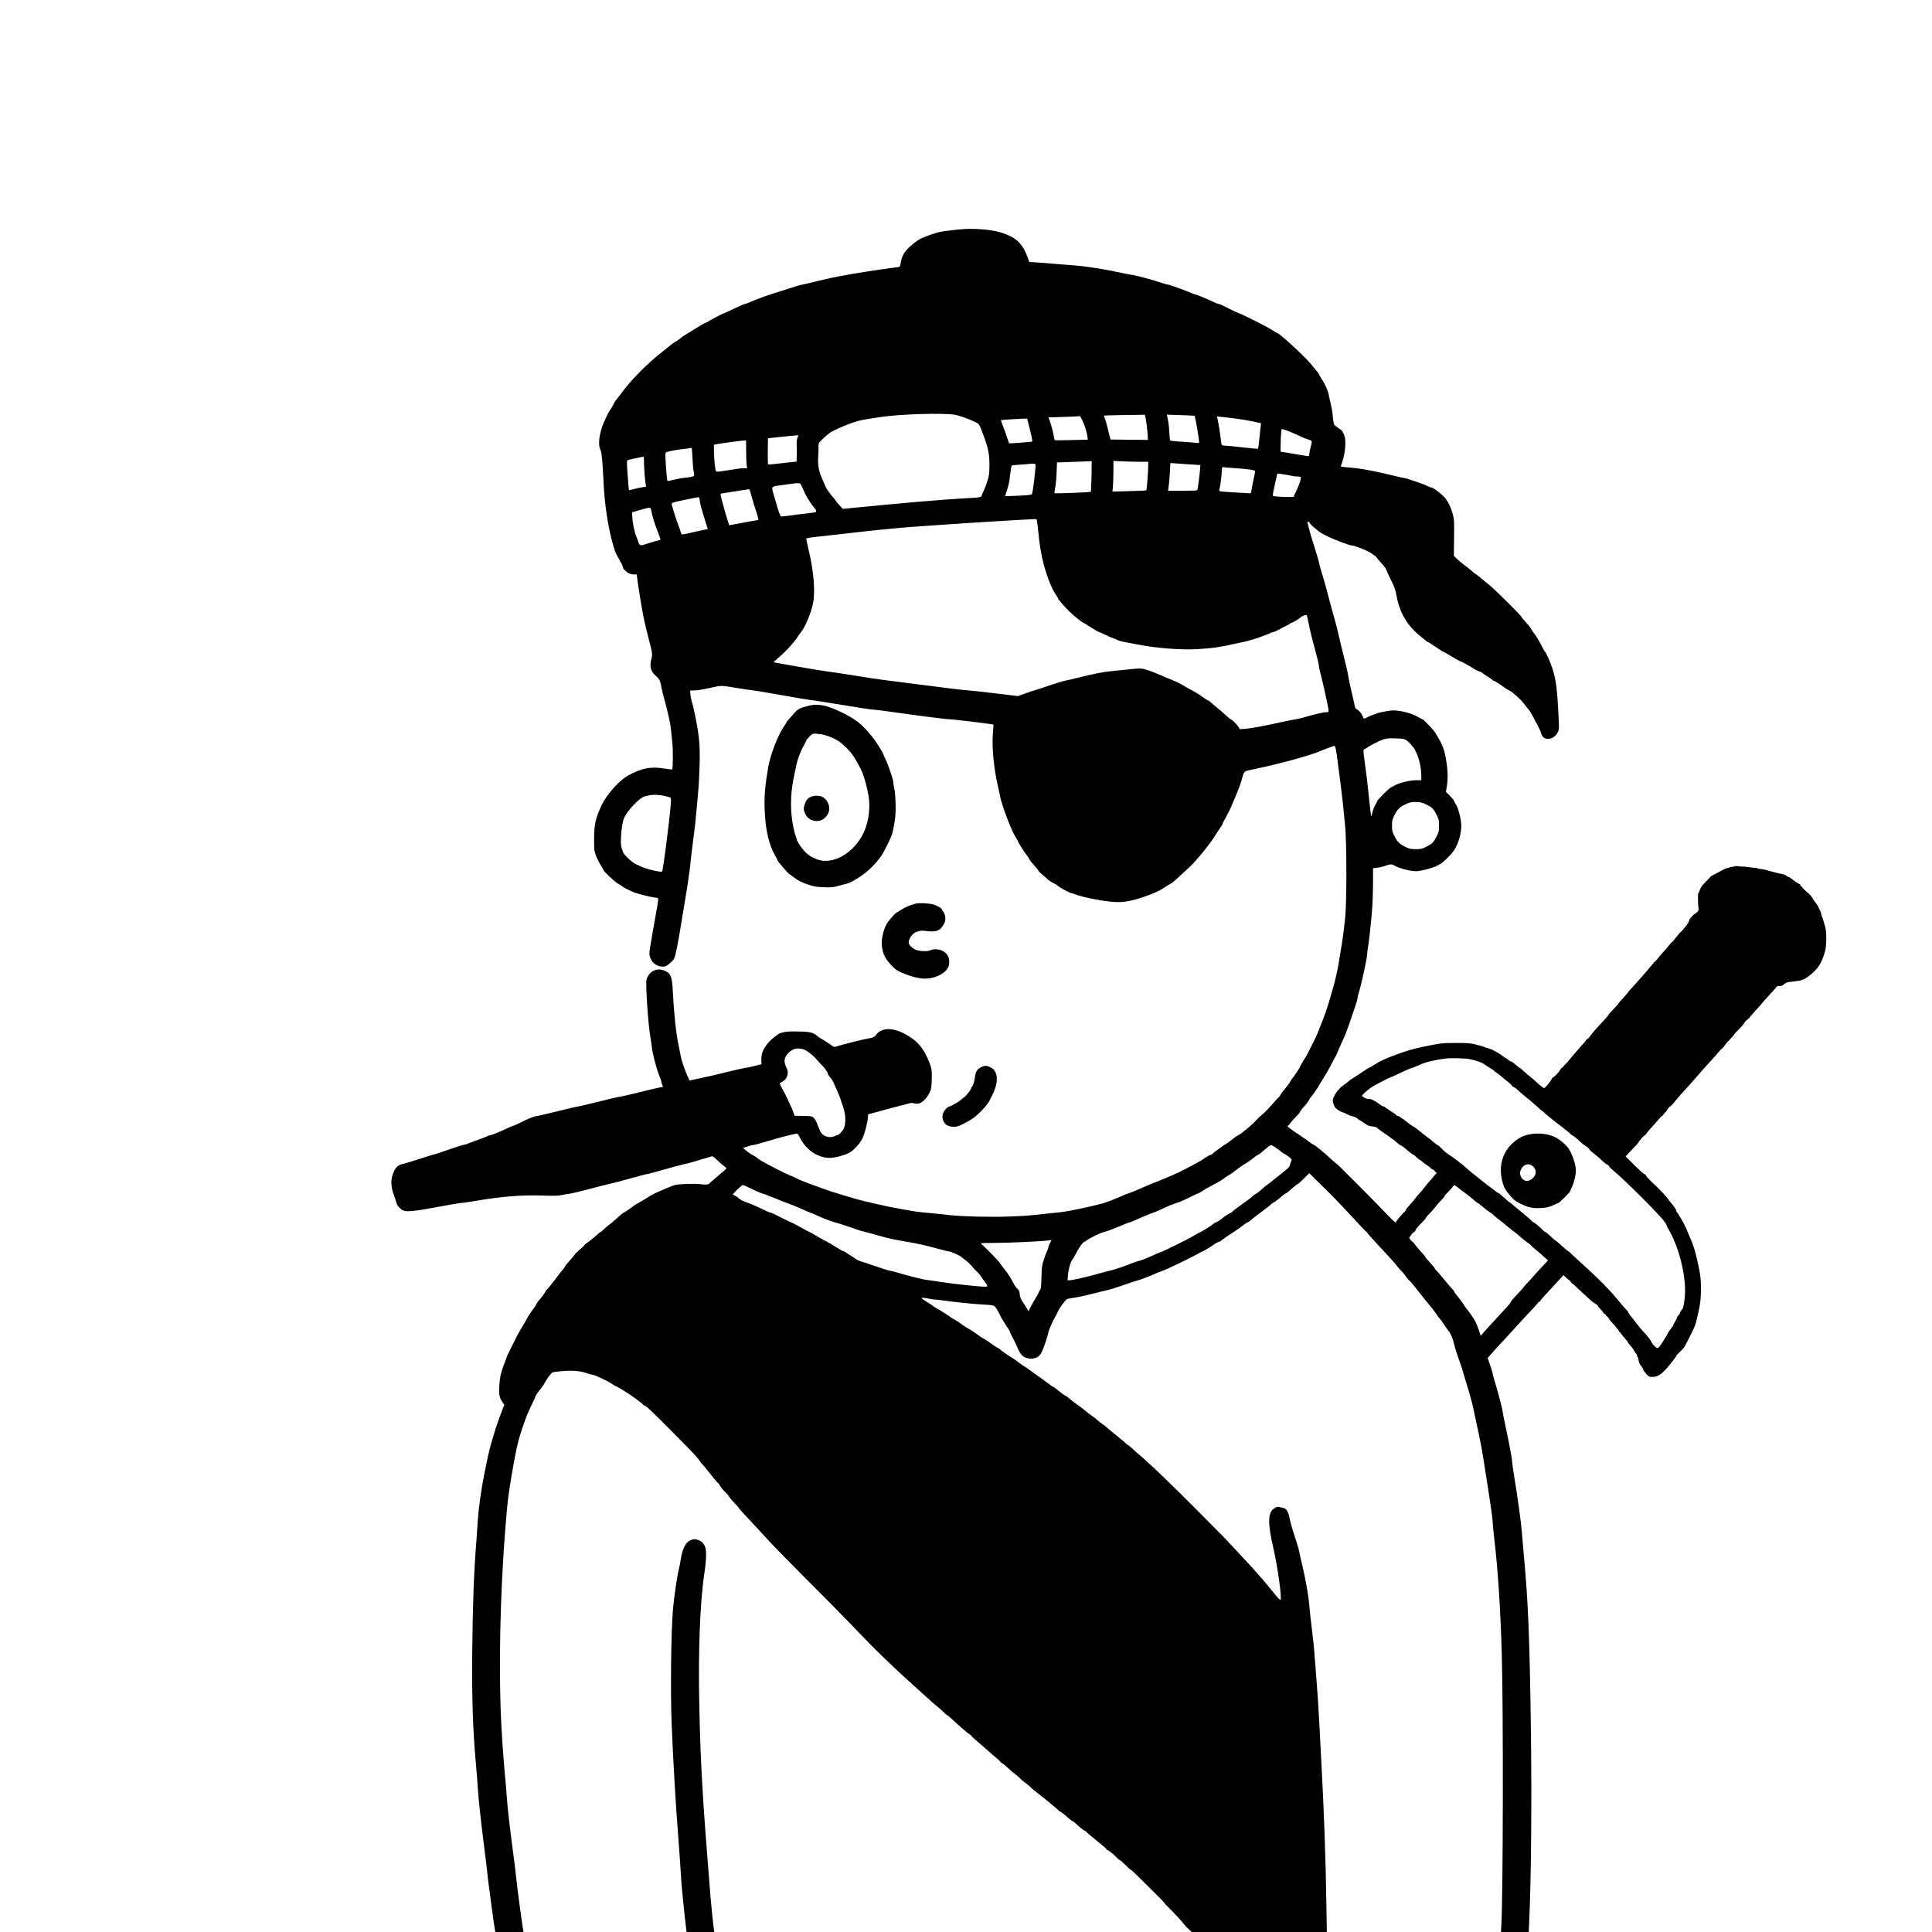 <?xml version="1.0" standalone="no"?>
<!DOCTYPE svg PUBLIC "-//W3C//DTD SVG 20010904//EN"
 "http://www.w3.org/TR/2001/REC-SVG-20010904/DTD/svg10.dtd">
<svg version="1.0" xmlns="http://www.w3.org/2000/svg"
 width="3000pt" height="3000pt" viewBox="0 0 3000 3000"
 preserveAspectRatio="xMidYMid meet">
<g transform="translate(0,3000) scale(0.1,-0.1)"
fill="#000000" stroke="none">
<path d="M14980 26444 c-101 -6 -340 -34 -390 -46 -91 -21 -252 -80 -315 -116
-36 -20 -101 -70 -144 -110 -91 -83 -125 -142 -144 -250 -12 -64 -13 -67 -42
-70 -75 -7 -477 -66 -635 -93 -313 -53 -402 -71 -622 -125 -119 -30 -223 -54
-231 -54 -16 0 -118 -31 -337 -102 -85 -27 -171 -55 -190 -60 -43 -13 -249
-93 -307 -119 -23 -10 -49 -19 -58 -19 -9 0 -86 -34 -172 -75 -85 -41 -159
-75 -164 -75 -11 0 -196 -98 -232 -122 -15 -11 -39 -23 -55 -27 -15 -5 -74
-39 -132 -76 -58 -38 -126 -80 -152 -94 -26 -14 -57 -35 -70 -46 -30 -27 -115
-85 -123 -85 -3 0 -27 -18 -53 -40 -26 -21 -86 -70 -133 -107 -241 -190 -469
-421 -633 -642 -44 -58 -83 -108 -87 -111 -4 -3 -21 -33 -38 -67 -17 -34 -37
-67 -44 -75 -23 -23 -103 -191 -130 -273 -50 -154 -58 -284 -22 -355 18 -34
32 -183 45 -465 15 -337 60 -662 129 -929 46 -175 54 -195 121 -312 27 -48 50
-95 50 -105 0 -26 47 -77 91 -99 21 -11 58 -20 82 -20 l45 0 6 -57 c10 -92 75
-489 96 -593 26 -127 50 -228 93 -390 47 -179 50 -205 32 -270 -32 -117 -11
-197 70 -266 54 -47 71 -81 85 -174 4 -25 19 -88 33 -140 79 -294 107 -417
117 -528 5 -54 14 -143 20 -199 12 -109 10 -396 -2 -409 -5 -4 -55 1 -113 11
-217 37 -365 8 -583 -114 -129 -73 -320 -288 -395 -444 -98 -203 -122 -309
-122 -537 0 -169 1 -178 29 -255 16 -44 49 -111 73 -148 24 -37 43 -72 43 -77
0 -18 186 -192 226 -211 23 -11 51 -29 62 -39 26 -25 176 -98 222 -109 19 -5
77 -20 129 -35 52 -14 120 -28 152 -32 58 -6 59 -7 59 -38 0 -18 -18 -128 -40
-246 -22 -118 -45 -246 -51 -285 -5 -38 -19 -121 -30 -183 -17 -95 -19 -121
-9 -161 22 -94 105 -161 199 -161 44 0 55 5 105 46 31 25 63 59 72 76 25 49
63 238 124 623 11 72 36 220 55 330 19 110 37 225 40 255 3 30 10 78 15 105 6
28 14 97 19 155 5 58 24 213 41 345 34 259 33 254 55 490 32 337 36 387 46
639 13 346 2 489 -62 811 -21 105 -43 199 -59 250 -13 41 -28 154 -22 160 3 3
33 5 66 5 56 0 101 8 314 54 100 22 118 21 356 -19 116 -19 222 -35 238 -35
16 0 217 -34 449 -75 231 -41 432 -75 447 -75 15 0 149 -20 297 -45 448 -74
650 -105 688 -105 20 0 162 -18 314 -40 429 -61 817 -110 870 -110 56 0 661
-74 668 -82 3 -3 0 -62 -7 -132 -19 -203 13 -547 77 -821 14 -60 30 -136 36
-167 19 -115 176 -530 229 -608 10 -14 32 -54 50 -90 34 -67 95 -163 136 -213
13 -15 30 -42 39 -60 8 -18 44 -63 80 -102 36 -38 65 -75 65 -82 0 -6 19 -26
43 -44 23 -18 62 -52 87 -75 25 -24 67 -53 93 -64 27 -12 57 -30 68 -41 25
-25 174 -108 208 -115 14 -3 49 -14 78 -25 131 -47 408 -101 583 -114 164 -13
307 16 567 113 102 38 171 73 245 124 32 21 66 41 75 45 10 3 43 29 74 57 195
179 263 242 270 251 4 6 33 39 64 73 80 90 77 86 163 197 42 55 84 112 92 126
22 38 117 182 129 196 6 7 11 17 11 23 0 6 22 50 49 98 49 87 79 149 121 252
13 30 43 102 67 160 24 58 53 138 64 179 38 143 27 133 180 165 382 78 891
217 1029 279 43 19 186 73 222 84 13 4 19 -4 27 -34 10 -39 31 -184 51 -353 6
-52 20 -160 31 -240 20 -156 38 -319 66 -610 26 -270 26 -1213 0 -1440 -32
-288 -39 -335 -69 -505 -16 -93 -33 -199 -38 -235 -9 -64 -71 -321 -89 -370
-5 -14 -21 -70 -36 -125 -30 -112 -88 -281 -135 -395 -17 -41 -39 -95 -47
-120 -21 -62 -182 -387 -208 -420 -14 -18 -85 -140 -85 -146 0 -9 -92 -147
-112 -168 -11 -11 -26 -35 -34 -52 -7 -17 -45 -68 -83 -114 -39 -46 -71 -89
-71 -96 0 -7 -6 -17 -14 -21 -7 -4 -61 -63 -119 -130 -58 -66 -126 -135 -150
-152 -23 -18 -67 -59 -97 -93 -57 -65 -232 -209 -284 -233 -17 -8 -56 -35 -86
-61 -30 -25 -75 -57 -100 -72 -25 -14 -47 -29 -50 -32 -3 -3 -36 -28 -75 -55
-38 -27 -74 -55 -78 -62 -4 -7 -14 -13 -22 -13 -14 0 -88 -43 -133 -77 -22
-17 -232 -130 -357 -192 -60 -30 -353 -154 -410 -173 -16 -6 -50 -20 -75 -31
-129 -57 -296 -127 -306 -127 -7 0 -40 -13 -75 -29 -131 -59 -286 -119 -354
-135 -129 -32 -280 -67 -330 -76 -27 -5 -94 -18 -147 -29 -53 -11 -130 -22
-170 -26 -40 -3 -127 -12 -193 -20 -264 -30 -330 -36 -585 -45 -275 -11 -695
-1 -900 20 -58 6 -166 17 -240 25 -74 8 -169 17 -210 20 -41 3 -124 15 -185
26 -60 11 -135 24 -165 29 -160 27 -582 122 -695 157 -44 13 -125 38 -180 54
-167 50 -246 76 -335 109 -47 18 -112 42 -145 53 -76 26 -227 87 -240 97 -5 4
-50 24 -100 45 -49 20 -135 61 -190 90 -55 29 -125 66 -155 80 -52 26 -149 83
-160 95 -13 13 -72 51 -92 59 -13 5 -49 30 -82 57 l-58 48 68 23 c37 13 77 23
88 23 20 0 73 14 346 95 69 20 166 46 215 57 50 11 99 22 111 25 18 4 27 -8
62 -75 97 -185 275 -302 462 -302 78 0 258 51 312 88 71 49 155 142 186 207
36 74 78 228 87 316 l6 66 222 60 c122 34 242 66 267 71 25 6 76 19 115 30 59
17 77 19 112 9 61 -16 109 2 167 63 26 27 59 75 73 107 24 52 27 72 31 200 4
134 2 147 -23 225 -63 188 -155 325 -279 412 -138 97 -265 146 -376 146 -73 0
-151 -36 -182 -84 -25 -39 -50 -50 -144 -65 -57 -9 -407 -97 -481 -122 -30 -9
-37 -7 -77 23 -24 18 -59 42 -78 53 -99 59 -119 72 -142 92 -64 56 -123 67
-371 67 -124 0 -203 -18 -251 -57 -10 -9 -42 -34 -70 -55 -65 -51 -142 -159
-160 -225 -8 -29 -13 -79 -12 -112 l2 -60 -105 -27 c-57 -14 -116 -27 -131
-27 -14 -1 -100 -19 -190 -41 -236 -59 -444 -107 -513 -120 -33 -6 -86 -17
-118 -25 l-59 -14 -33 72 c-43 94 -94 244 -105 310 -5 29 -20 106 -34 172 -39
180 -72 497 -91 870 -11 202 -36 252 -143 289 -114 39 -230 -25 -263 -146 -17
-66 28 -729 62 -903 6 -27 14 -88 19 -135 14 -122 87 -393 135 -497 8 -17 15
-41 15 -53 0 -11 7 -34 15 -50 15 -28 14 -30 -5 -30 -19 0 -185 -39 -494 -115
-77 -19 -149 -35 -162 -35 -12 0 -157 -34 -322 -75 -165 -41 -309 -75 -321
-75 -12 0 -156 -34 -321 -75 -165 -41 -310 -75 -324 -75 -34 0 -139 -42 -252
-100 -54 -27 -104 -50 -111 -50 -7 0 -37 -12 -66 -26 -107 -53 -280 -124 -301
-124 -12 0 -26 -4 -32 -9 -5 -5 -74 -32 -154 -61 -80 -28 -153 -56 -162 -61
-10 -5 -41 -14 -69 -19 -28 -6 -133 -39 -233 -75 -99 -35 -197 -68 -216 -71
-19 -4 -120 -35 -225 -69 -104 -35 -215 -68 -245 -75 -85 -19 -115 -43 -151
-116 -56 -118 -56 -229 0 -379 16 -44 32 -92 35 -107 10 -46 68 -112 111 -126
63 -22 188 -8 539 58 176 33 334 60 352 60 18 0 97 11 176 24 462 79 767 104
1123 91 160 -5 213 -4 265 8 36 8 94 18 129 22 36 4 173 37 305 73 133 35 264
69 291 74 53 10 269 68 470 124 65 19 127 34 137 34 11 0 130 32 266 71 136
39 270 75 297 80 28 4 95 21 150 38 55 16 138 41 185 55 47 13 93 28 102 31
13 5 35 -11 82 -57 36 -34 83 -76 106 -92 22 -17 40 -33 40 -37 0 -4 -15 -20
-33 -35 -63 -54 -92 -79 -157 -134 -36 -30 -67 -57 -70 -61 -19 -23 -52 -28
-132 -18 -113 14 -360 5 -418 -14 -44 -15 -162 -64 -250 -104 -25 -12 -56 -26
-70 -32 -14 -6 -63 -35 -110 -65 -47 -30 -108 -66 -135 -80 -28 -14 -59 -34
-70 -44 -25 -23 -142 -102 -151 -102 -7 0 -50 -36 -124 -104 -25 -23 -71 -61
-104 -86 -32 -24 -72 -59 -89 -77 -17 -18 -36 -33 -42 -33 -5 0 -39 -27 -75
-61 -36 -33 -89 -76 -118 -96 -29 -19 -57 -43 -62 -53 -6 -10 -36 -39 -68 -64
-31 -25 -65 -58 -74 -73 -9 -15 -44 -57 -78 -93 -34 -36 -70 -81 -80 -101 -10
-19 -26 -41 -34 -48 -9 -7 -39 -45 -68 -85 -86 -116 -170 -220 -184 -229 -8
-4 -14 -13 -14 -19 0 -12 -63 -99 -104 -143 -13 -14 -31 -41 -40 -60 -9 -19
-27 -47 -40 -62 -27 -33 -116 -170 -116 -180 0 -3 -26 -49 -59 -102 -32 -53
-70 -118 -83 -146 -14 -27 -55 -109 -91 -182 -37 -72 -67 -135 -67 -140 0 -4
-18 -54 -40 -110 -51 -131 -69 -211 -77 -338 -8 -135 1 -183 43 -247 l35 -52
-54 -140 c-30 -78 -67 -181 -82 -231 -15 -49 -39 -130 -54 -180 -28 -93 -62
-229 -80 -325 -6 -30 -25 -122 -42 -205 -45 -222 -88 -529 -99 -705 -5 -85
-16 -240 -24 -345 -37 -467 -56 -963 -63 -1695 -7 -754 9 -1226 62 -1809 8
-90 20 -236 25 -325 10 -160 47 -506 94 -871 27 -207 49 -392 66 -555 11 -98
92 -695 105 -767 l6 -33 220 0 219 0 -5 23 c-11 49 -97 689 -105 782 -5 55
-24 219 -44 365 -60 449 -96 768 -107 930 -5 85 -14 193 -19 240 -17 156 -50
582 -64 855 -47 844 -21 2072 64 3110 32 391 40 453 86 733 65 400 105 580
165 757 76 224 78 228 163 408 31 65 56 121 56 125 0 7 59 89 105 147 14 17
32 46 41 65 21 45 92 138 114 150 10 5 79 14 155 20 161 13 273 3 385 -35 40
-14 82 -25 93 -25 24 0 241 -103 282 -134 17 -13 60 -38 96 -55 90 -44 338
-214 386 -263 15 -16 32 -28 39 -28 18 0 135 -112 438 -418 310 -312 382 -388
413 -439 12 -20 26 -39 31 -42 10 -6 61 -68 181 -220 36 -45 68 -81 73 -81 5
0 13 -10 17 -22 11 -27 85 -117 111 -135 10 -7 29 -32 43 -55 14 -24 53 -70
86 -102 34 -33 61 -64 61 -69 0 -4 31 -41 68 -80 38 -40 105 -112 151 -162 45
-49 108 -117 139 -150 31 -33 98 -105 147 -160 50 -54 311 -320 580 -590 270
-269 578 -582 685 -695 357 -375 641 -650 1056 -1020 40 -36 105 -95 146 -132
40 -37 91 -80 113 -97 22 -16 62 -52 90 -80 27 -28 54 -51 59 -51 5 0 42 -30
81 -67 113 -106 254 -227 275 -237 11 -5 20 -13 20 -17 0 -6 71 -69 320 -285
14 -12 48 -41 75 -64 28 -24 54 -49 58 -56 4 -8 20 -20 35 -28 15 -8 54 -40
87 -73 33 -32 78 -70 100 -85 22 -15 58 -46 80 -69 22 -23 56 -52 76 -64 19
-13 55 -42 79 -65 24 -23 65 -59 91 -79 124 -95 345 -277 357 -293 7 -10 18
-18 24 -18 10 0 79 -55 148 -117 19 -18 40 -33 46 -33 7 0 29 -17 51 -38 56
-54 130 -112 142 -112 5 0 16 -8 23 -18 7 -10 79 -71 160 -136 81 -65 149
-124 152 -132 3 -8 11 -14 17 -14 14 0 114 -83 147 -122 13 -16 29 -28 36 -28
7 0 46 -34 87 -75 40 -41 78 -75 83 -75 5 0 41 -31 80 -70 39 -38 155 -153
259 -255 103 -101 187 -189 187 -193 0 -5 30 -38 68 -74 81 -80 220 -229 241
-261 9 -13 38 -44 65 -70 l50 -47 1049 0 1050 0 -7 437 c-10 686 -37 1429 -76
2163 -11 201 -25 457 -30 570 -17 340 -30 530 -55 840 -13 162 -26 324 -28
360 -2 36 -18 184 -36 330 -18 146 -36 315 -41 375 -12 152 -54 391 -109 620
-10 44 -24 105 -31 135 -6 30 -16 78 -22 105 -6 28 -37 129 -69 225 -32 96
-65 213 -73 259 -10 53 -24 97 -40 121 -22 33 -33 40 -83 51 -77 16 -72 16
-120 -15 -98 -65 -100 -228 -8 -626 65 -282 135 -790 108 -790 -16 0 -33 17
-126 133 -52 64 -117 143 -143 173 -119 137 -274 308 -394 434 -36 38 -102
109 -147 157 -45 48 -98 104 -118 123 -19 19 -88 89 -153 154 -275 281 -760
759 -862 851 -61 55 -135 123 -163 150 -29 28 -70 64 -92 80 -21 17 -66 56
-99 88 -33 31 -64 57 -69 57 -4 0 -18 10 -30 23 -12 13 -83 72 -157 132 -74
60 -142 116 -150 125 -8 9 -33 28 -55 42 -22 14 -58 42 -80 63 -22 20 -62 52
-90 70 -27 18 -68 49 -90 69 -22 20 -58 49 -80 64 -74 50 -200 147 -208 159
-4 7 -13 13 -19 13 -12 0 -105 68 -148 107 -14 13 -39 30 -56 38 -17 8 -56 34
-85 58 -30 24 -92 70 -139 102 -47 32 -110 78 -141 102 -30 24 -59 43 -64 43
-4 0 -49 31 -99 68 -50 38 -103 75 -117 83 -40 21 -177 117 -184 129 -3 6 -21
16 -38 24 -18 7 -66 39 -107 70 -41 30 -90 63 -109 72 -19 9 -40 21 -45 26
-30 25 -167 118 -197 132 -19 9 -66 40 -106 70 -40 29 -89 61 -110 71 -21 10
-40 21 -43 24 -9 12 -181 123 -229 148 -25 14 -55 33 -66 43 -11 9 -53 37 -92
60 -99 59 -96 71 15 49 48 -10 103 -18 123 -19 20 0 80 -7 135 -15 133 -20
444 -52 579 -60 205 -11 201 -10 239 -68 19 -29 44 -74 56 -102 12 -27 25 -52
29 -55 4 -3 22 -32 41 -65 18 -33 44 -73 57 -88 13 -16 23 -35 23 -44 0 -8 15
-41 33 -72 18 -31 53 -103 78 -160 54 -126 87 -162 164 -181 47 -11 65 -11
108 0 63 15 96 50 130 135 34 83 87 247 87 269 0 10 14 47 30 83 17 35 30 67
30 69 0 3 19 39 43 82 23 42 44 83 47 92 13 40 117 180 140 189 14 5 66 14
115 21 50 6 178 34 285 62 107 27 222 56 255 63 33 7 139 41 235 75 96 34 191
65 210 69 37 9 191 67 275 106 28 12 73 30 100 39 66 23 404 184 528 252 53
30 100 54 103 54 7 0 148 83 154 91 11 13 90 59 103 59 7 0 23 9 34 20 18 16
122 88 182 125 59 37 113 75 159 112 29 24 58 43 65 43 7 0 26 13 43 28 16 16
92 75 169 132 77 57 144 109 148 116 4 8 22 20 40 29 18 8 66 44 107 80 41 35
80 64 86 65 7 0 27 14 45 31 52 49 140 119 149 119 4 0 44 37 89 82 l82 81
160 -159 c88 -87 166 -164 172 -170 64 -62 272 -282 395 -416 84 -93 157 -168
163 -168 5 0 9 -5 9 -11 0 -6 69 -84 153 -174 215 -230 282 -304 315 -350 16
-22 44 -53 62 -70 17 -16 50 -56 72 -87 23 -32 44 -58 48 -58 4 0 37 -37 73
-82 121 -153 258 -323 288 -358 16 -19 43 -55 59 -80 16 -25 43 -61 60 -80 17
-19 43 -55 58 -80 14 -25 41 -63 59 -85 45 -53 81 -133 99 -215 7 -37 40 -144
73 -236 33 -93 65 -189 71 -214 11 -41 52 -179 100 -335 24 -80 56 -207 68
-275 6 -30 33 -158 61 -285 28 -126 57 -275 66 -330 8 -55 38 -239 65 -410 66
-417 100 -654 100 -708 0 -25 9 -121 20 -214 60 -509 99 -1108 120 -1833 24
-866 20 -3703 -7 -4187 l-6 -113 215 0 216 0 6 133 c31 617 43 1920 27 3042
-19 1396 -42 1958 -107 2650 -14 149 -29 326 -34 395 -10 137 -62 516 -116
842 -19 115 -34 224 -34 242 0 39 -40 253 -105 562 -25 116 -45 220 -45 232 0
24 -74 302 -120 453 -17 53 -30 104 -30 113 0 10 -18 70 -40 133 l-40 116 38
44 c20 24 69 79 108 121 40 42 101 109 137 147 36 39 100 108 142 155 149 165
251 274 303 327 28 30 52 58 52 63 0 5 9 11 19 15 11 3 21 12 23 20 3 12 58
75 235 263 39 43 83 90 96 105 l25 28 42 -41 c22 -22 44 -40 48 -40 4 0 16
-14 27 -30 11 -16 24 -30 29 -30 5 0 18 -10 30 -22 24 -25 202 -191 254 -236
18 -16 48 -37 67 -48 19 -10 35 -24 35 -30 0 -6 20 -31 45 -56 25 -25 45 -51
45 -57 0 -6 7 -11 15 -11 8 0 15 -5 15 -11 0 -6 11 -20 25 -31 14 -11 25 -24
25 -30 0 -5 15 -26 33 -45 17 -19 44 -48 60 -65 15 -16 27 -34 27 -39 0 -5 5
-9 10 -9 6 0 17 -15 25 -32 8 -18 14 -28 15 -23 0 6 9 -3 19 -20 11 -16 40
-52 65 -80 25 -27 46 -53 46 -58 0 -9 13 -26 50 -66 14 -15 34 -45 45 -67 11
-21 26 -43 33 -47 6 -4 12 -17 12 -27 0 -10 5 -22 10 -25 6 -3 10 -14 10 -23
0 -36 21 -91 44 -113 12 -13 26 -36 30 -52 3 -15 26 -47 49 -72 42 -43 46 -45
101 -45 86 0 153 49 276 204 65 82 90 116 90 123 0 5 12 20 26 33 69 66 101
101 110 122 6 13 22 46 37 73 79 151 121 242 133 293 7 31 24 104 38 162 48
195 52 463 11 660 -53 257 -82 358 -142 493 -24 56 -53 122 -62 147 -20 50
-126 236 -141 245 -6 4 -10 13 -10 21 0 17 -43 83 -85 129 -15 17 -39 48 -54
70 -22 34 -156 173 -247 256 -42 39 -94 99 -94 111 0 5 -4 7 -10 3 -8 -5 -98
77 -241 221 l-57 57 52 56 c28 30 69 73 91 96 22 22 44 47 50 56 27 43 91 118
101 118 6 1 23 18 36 39 14 20 54 67 89 104 35 37 80 88 99 112 19 25 40 45
45 45 6 1 21 17 34 36 13 19 27 35 32 35 5 0 9 6 9 13 1 13 45 67 55 67 8 0
51 47 83 90 24 32 81 97 186 210 22 24 74 83 115 130 90 105 200 228 263 295
26 27 71 78 99 113 29 34 56 62 60 62 5 0 20 17 33 38 13 21 53 68 90 105 36
36 66 71 66 76 0 5 30 38 66 73 36 35 74 79 86 99 11 21 30 42 42 49 11 6 39
34 61 62 22 28 71 84 110 125 38 40 74 81 79 90 5 9 30 37 55 63 45 47 151
165 161 181 3 4 12 7 20 7 44 -3 68 5 96 31 28 26 41 30 145 41 63 7 118 16
124 21 5 5 15 9 21 9 18 0 103 58 146 99 20 20 41 41 47 46 33 31 71 87 95
140 31 65 65 176 66 209 0 12 2 39 4 61 11 107 2 233 -22 295 -3 8 -6 17 -6
20 -9 39 -31 106 -37 110 -4 3 -8 21 -10 40 -2 19 -11 46 -21 59 -10 13 -18
30 -18 38 0 8 -20 40 -44 71 -23 31 -50 71 -59 88 -9 17 -42 52 -73 78 -32 26
-65 57 -73 69 -8 12 -21 26 -28 30 -7 5 -11 12 -8 17 3 4 -9 13 -26 19 -16 6
-53 30 -82 55 -29 24 -65 48 -80 52 -16 3 -31 12 -33 19 -3 7 -23 16 -46 19
-38 6 -196 46 -266 68 -18 5 -57 12 -87 15 -30 3 -55 9 -55 13 0 4 -10 6 -22
5 -13 -2 -63 3 -112 11 -49 7 -93 11 -96 9 -4 -2 -30 -1 -59 4 -28 4 -54 4
-57 0 -3 -5 -20 -9 -39 -9 -19 0 -37 -5 -40 -11 -4 -5 -14 -8 -23 -7 -10 2
-44 -10 -77 -28 -33 -17 -91 -48 -128 -68 -38 -20 -67 -36 -64 -36 2 0 -30
-35 -72 -78 -58 -58 -82 -90 -96 -130 -10 -28 -21 -52 -24 -52 -9 0 -6 -191 3
-228 7 -29 4 -38 -20 -63 -15 -16 -32 -29 -36 -29 -14 0 -88 -82 -88 -97 0 -7
-6 -23 -12 -36 -22 -38 -109 -147 -118 -147 -5 0 -37 -36 -70 -80 -33 -44 -64
-80 -69 -80 -4 0 -25 -23 -47 -51 -21 -28 -61 -75 -89 -104 -27 -29 -69 -78
-93 -109 -25 -32 -48 -53 -54 -50 -6 4 -8 2 -4 -4 3 -5 3 -12 -1 -14 -5 -1
-28 -28 -53 -58 -25 -30 -47 -57 -50 -60 -3 -3 -53 -59 -110 -125 -58 -66
-122 -137 -142 -157 -21 -21 -38 -42 -38 -46 0 -5 -34 -44 -75 -88 -41 -43
-75 -83 -75 -88 0 -5 -34 -43 -75 -84 -41 -41 -75 -80 -75 -85 0 -6 -33 -45
-72 -88 -136 -145 -193 -211 -218 -249 -14 -22 -30 -39 -37 -40 -7 0 -17 -9
-23 -19 -5 -11 -22 -32 -37 -48 -16 -15 -47 -51 -70 -78 -23 -28 -56 -66 -73
-85 -18 -19 -55 -63 -82 -97 -27 -35 -53 -63 -56 -63 -4 0 -16 -14 -27 -30
-11 -16 -25 -30 -31 -30 -6 0 -16 -11 -22 -25 -16 -34 -113 -135 -124 -129 -5
3 -7 2 -6 -3 4 -11 -54 -92 -92 -130 l-33 -32 -31 22 c-17 12 -43 33 -58 47
-50 46 -77 70 -150 130 -40 33 -87 74 -104 90 -16 17 -33 30 -37 30 -9 0 -15
5 -77 60 -25 22 -52 40 -61 40 -9 0 -22 7 -30 16 -7 8 -26 22 -43 31 -17 8
-42 25 -56 38 -37 32 -169 105 -205 112 -16 4 -48 14 -70 23 -22 10 -85 28
-140 41 -89 21 -123 24 -305 24 -214 0 -245 -4 -520 -61 -153 -32 -252 -61
-436 -130 -154 -57 -231 -93 -314 -148 -30 -20 -63 -39 -73 -42 -10 -3 -59
-33 -109 -67 -49 -34 -102 -69 -117 -77 -38 -22 -94 -61 -112 -79 -8 -9 -41
-34 -72 -55 -31 -22 -57 -44 -57 -49 0 -5 -11 -18 -24 -28 -25 -20 -80 -122
-81 -149 -1 -47 25 -112 56 -137 34 -29 102 -63 125 -63 8 0 14 -5 14 -11 0
-5 4 -8 8 -5 5 3 23 -4 40 -15 18 -10 40 -19 49 -19 21 0 93 -32 93 -41 0 -4
26 -22 58 -39 31 -18 66 -40 77 -50 20 -18 49 -26 119 -35 21 -2 46 -13 55
-23 9 -11 54 -44 101 -75 47 -31 92 -64 101 -72 9 -8 18 -15 21 -15 6 0 42
-29 96 -77 14 -13 29 -23 34 -23 10 0 64 -39 104 -75 48 -42 92 -75 101 -75 5
0 27 -18 49 -40 21 -22 44 -40 49 -40 6 0 27 -15 46 -33 20 -19 54 -44 77 -57
23 -13 39 -26 37 -30 -2 -4 13 -16 35 -26 22 -10 40 -24 40 -30 0 -7 8 -15 18
-19 15 -6 15 -8 2 -18 -9 -7 -25 -26 -37 -43 -12 -16 -42 -52 -68 -80 -25 -27
-60 -69 -78 -94 -17 -24 -51 -65 -75 -90 -25 -25 -55 -61 -67 -80 -12 -19 -50
-64 -84 -99 -33 -35 -61 -70 -61 -77 0 -7 -10 -21 -22 -31 -24 -19 -116 -128
-133 -158 -9 -15 -30 4 -150 130 -195 205 -748 761 -762 766 -6 2 -47 37 -90
77 -114 106 -240 210 -277 227 -19 9 -43 25 -54 35 -11 11 -95 69 -186 130
-150 100 -185 130 -156 130 5 0 22 19 38 43 17 23 55 67 86 97 31 30 56 59 56
64 0 8 55 83 76 101 19 18 74 93 74 101 0 5 12 23 26 39 29 33 124 171 124
179 0 3 29 50 63 103 35 54 88 145 117 203 29 58 60 116 69 130 10 14 25 45
35 70 32 78 43 103 83 190 39 84 59 133 103 260 86 247 130 383 130 403 0 13
7 46 16 73 43 135 133 551 134 619 0 28 5 68 10 90 16 72 59 476 70 655 5 96
10 266 10 377 l0 202 58 6 c31 3 84 15 117 26 98 34 117 34 164 5 49 -31 199
-74 291 -82 53 -5 89 -1 192 25 70 17 145 41 165 54 21 13 47 27 58 31 11 3
61 46 111 95 65 65 101 109 129 163 50 95 85 230 85 331 0 97 -40 263 -79 328
-16 25 -31 54 -35 66 -4 11 -33 47 -65 79 l-59 59 14 85 c22 145 15 281 -27
495 -15 77 -52 169 -97 242 -19 32 -43 73 -53 91 -10 18 -48 65 -86 104 -92
95 -106 108 -114 108 -4 0 -34 16 -66 35 -115 68 -320 116 -437 101 -73 -10
-196 -36 -215 -46 -9 -4 -38 -16 -66 -25 -27 -10 -64 -26 -81 -36 -43 -26 -50
-24 -63 13 -15 44 -57 95 -90 113 -21 10 -30 24 -35 52 -8 42 -29 138 -76 338
-16 72 -30 142 -30 156 0 13 -28 132 -61 264 -34 132 -72 289 -85 350 -13 60
-35 148 -48 195 -29 98 -91 330 -129 475 -24 94 -48 176 -98 340 -11 39 -25
90 -29 115 -5 25 -38 140 -76 255 -37 116 -70 228 -74 250 -5 22 -13 56 -19
75 -14 45 -14 50 3 50 8 0 17 -9 21 -19 3 -11 33 -42 66 -68 33 -26 70 -57 82
-68 13 -11 45 -31 72 -44 28 -13 59 -28 69 -34 102 -50 332 -137 364 -137 48
0 272 -91 315 -128 9 -8 27 -20 39 -26 11 -6 26 -20 32 -31 6 -11 41 -53 78
-92 37 -40 70 -85 74 -100 4 -16 35 -85 70 -154 61 -122 70 -147 94 -274 47
-245 168 -447 364 -603 39 -31 80 -65 90 -74 11 -10 23 -18 28 -18 7 0 28 -13
177 -112 31 -21 59 -38 63 -38 4 0 63 -34 131 -75 68 -41 129 -75 135 -75 13
0 142 -71 221 -122 25 -15 51 -28 58 -28 13 0 61 -27 73 -40 3 -3 37 -26 75
-49 39 -24 72 -48 73 -53 2 -4 9 -8 14 -8 13 0 96 -52 158 -99 25 -19 59 -40
75 -47 17 -7 41 -22 55 -33 106 -89 151 -133 185 -180 22 -29 51 -65 64 -80
14 -14 39 -53 57 -86 17 -33 54 -103 83 -155 28 -52 56 -113 61 -135 29 -129
200 -114 262 22 18 41 18 55 8 255 -20 407 -39 553 -91 717 -29 93 -107 271
-119 271 -3 0 -18 26 -34 58 -51 102 -113 204 -146 242 -11 13 -28 39 -36 57
-9 17 -44 62 -80 100 -35 37 -64 72 -64 77 0 20 -455 471 -520 516 -19 13 -60
46 -90 73 -30 27 -72 61 -94 75 -22 14 -47 33 -56 42 -8 10 -60 51 -115 93
-55 41 -118 94 -140 116 l-40 42 3 277 c3 257 2 284 -18 362 -22 89 -62 176
-113 248 -36 50 -191 172 -219 172 -10 0 -41 12 -69 26 -62 31 -335 124 -366
124 -12 0 -75 14 -140 31 -193 50 -491 109 -598 120 -55 5 -130 12 -167 16
-38 3 -68 8 -68 11 0 3 14 48 31 101 37 112 50 275 30 358 -12 49 -49 113 -65
113 -4 0 -24 14 -43 30 -18 17 -38 30 -43 30 -14 0 -28 60 -36 155 -3 50 -19
142 -35 205 -16 63 -29 122 -29 130 0 32 -55 155 -101 225 -27 42 -49 80 -49
84 0 5 -13 24 -29 43 -16 18 -56 67 -90 109 -89 113 -498 489 -530 489 -6 0
-38 19 -73 43 -60 42 -466 247 -518 262 -24 8 -188 86 -262 125 -20 11 -44 20
-53 20 -8 0 -39 11 -68 25 -93 46 -285 125 -301 125 -9 0 -24 5 -34 10 -34 20
-362 140 -381 140 -11 0 -54 11 -94 25 -139 46 -392 116 -457 125 -36 5 -108
19 -160 30 -272 60 -565 106 -758 120 -75 5 -211 16 -302 24 -91 8 -215 18
-277 22 l-111 6 -22 62 c-83 228 -175 316 -410 394 -126 42 -382 67 -570 56z
m-155 -2884 c64 -10 210 -62 313 -110 70 -34 66 -27 135 -215 74 -199 91 -287
91 -455 -1 -126 -4 -157 -27 -235 -14 -49 -40 -118 -56 -152 -17 -34 -33 -73
-37 -87 -7 -28 -25 -32 -219 -41 -305 -15 -1036 -77 -1779 -151 l-159 -16 -54
58 c-30 33 -60 71 -68 86 -8 15 -21 31 -28 35 -15 9 -117 152 -117 164 0 4
-18 46 -40 93 -63 133 -84 237 -75 371 4 61 6 134 5 162 -1 52 0 53 67 119 37
37 91 81 118 99 66 43 288 137 395 168 89 26 121 32 389 72 302 45 962 65
1146 35z m2964 -50 c12 -55 29 -205 33 -288 l3 -53 -290 3 -290 3 -23 85 c-12
47 -28 112 -36 145 -7 33 -21 77 -30 99 -9 21 -16 40 -16 42 0 2 87 5 193 7
105 1 249 3 319 5 l126 2 11 -50z m760 34 c10 -9 71 -360 71 -412 0 -11 -10
-13 -47 -8 -27 3 -127 11 -223 17 -96 5 -177 15 -181 20 -3 6 -9 63 -12 128
-6 104 -12 150 -33 249 l-5 23 213 -7 c117 -4 215 -8 217 -10z m-1745 -65 c41
-90 72 -187 80 -250 l7 -56 -251 -6 c-139 -4 -255 -5 -260 -2 -4 3 -11 26 -15
52 -8 59 -51 221 -71 268 l-14 35 87 1 c95 2 395 14 403 17 3 1 18 -26 34 -59z
m2396 20 c85 -11 206 -32 269 -46 l113 -25 -6 -47 c-3 -25 -13 -113 -21 -195
-8 -82 -17 -151 -20 -154 -3 -3 -110 7 -238 21 -127 15 -250 27 -272 27 -22 0
-45 4 -51 8 -6 4 -14 45 -18 91 -7 74 -33 240 -52 325 l-7 29 74 -7 c41 -3
144 -16 229 -27z m-3237 -51 c26 -96 67 -273 67 -290 0 -10 -8 -18 -17 -18
-10 0 -90 -7 -178 -15 -88 -8 -163 -11 -166 -7 -3 4 -16 41 -29 82 -12 41 -40
119 -62 174 -21 54 -37 100 -35 102 4 4 253 20 344 23 l62 1 14 -52z m4084
-158 c43 -18 107 -47 143 -65 36 -18 91 -40 123 -49 66 -19 66 -19 37 -127
-11 -41 -20 -86 -20 -100 0 -14 -2 -28 -5 -31 -3 -3 -65 5 -138 19 -73 13
-170 29 -217 36 l-85 13 1 119 c0 66 4 145 8 176 l7 57 34 -8 c19 -4 69 -22
112 -40z m-7663 -86 c-10 -24 -14 -60 -13 -103 2 -36 2 -112 1 -167 l-2 -102
-77 -7 c-43 -4 -141 -15 -218 -25 -77 -10 -143 -15 -148 -11 -4 4 -6 97 -5
207 l3 199 200 21 c110 12 217 22 237 23 l37 1 -15 -36z m-798 -211 c0 -93 4
-189 8 -215 l7 -48 -52 0 c-29 0 -136 -14 -238 -31 -143 -23 -186 -27 -192
-18 -14 23 -30 172 -32 294 l-2 119 41 8 c61 13 384 56 424 57 l35 1 1 -167z
m-817 -302 c18 -87 18 -85 -54 -99 -35 -6 -77 -12 -93 -12 -15 0 -68 -9 -118
-20 -49 -11 -101 -23 -115 -26 -24 -5 -27 -3 -32 33 -3 21 -11 118 -18 216
-10 150 -9 181 2 191 17 15 163 44 297 57 53 6 99 13 102 15 3 3 8 -63 12
-148 3 -84 11 -177 17 -207z m-769 127 c1 -88 12 -243 26 -334 l6 -41 -69 -11
c-37 -6 -96 -19 -130 -29 -34 -9 -64 -15 -66 -13 -3 3 -12 106 -21 229 -13
181 -14 226 -4 233 7 4 38 12 68 19 30 6 80 17 110 24 30 7 61 13 68 14 9 1
12 -24 12 -91z m6949 -212 c-2 -129 -8 -238 -12 -243 -9 -8 -554 -29 -563 -21
-2 3 3 40 11 84 9 43 19 150 22 237 l6 157 56 1 c82 2 432 15 460 17 l23 2 -3
-234z m739 224 l142 0 -1 -82 c-1 -98 -22 -354 -30 -362 -3 -3 -122 -9 -265
-12 l-260 -7 7 74 c4 41 8 148 8 238 l1 164 128 -6 c70 -4 191 -7 270 -7z
m697 -35 c110 -8 212 -15 228 -15 l27 0 -6 -72 c-6 -83 -33 -284 -40 -310 -5
-16 -25 -18 -231 -18 l-225 0 6 43 c10 72 26 269 26 330 0 31 3 57 8 57 4 0
97 -7 207 -15z m-2305 -12 c-1 -96 -38 -396 -55 -454 -4 -13 -38 -17 -208 -26
-111 -5 -204 -8 -206 -7 -2 2 11 48 28 101 24 70 37 136 46 232 9 81 19 137
26 142 7 4 64 10 128 14 64 3 121 8 126 10 6 2 34 4 63 4 43 1 52 -2 52 -16z
m3091 -52 c216 -14 319 -30 319 -50 0 -9 -12 -68 -26 -131 -14 -63 -28 -136
-31 -162 -4 -35 -10 -48 -22 -48 -23 0 -345 20 -419 26 -63 6 -64 6 -57 32 14
56 35 209 35 264 0 73 7 89 34 83 11 -3 87 -9 167 -14z m754 -96 c28 -4 83
-13 122 -21 40 -8 76 -14 80 -13 19 3 59 -2 70 -9 14 -9 -20 -117 -71 -220
-20 -40 -36 -78 -36 -84 0 -13 -309 -2 -324 12 -4 4 3 57 17 117 14 59 31 136
38 171 11 57 14 63 33 58 12 -2 44 -8 71 -11z m-7472 -192 c14 -32 37 -80 49
-108 28 -60 105 -179 140 -218 36 -39 42 -66 15 -72 -28 -5 -181 -25 -227 -29
-19 -1 -92 -11 -161 -21 -69 -10 -132 -16 -140 -13 -16 6 -37 66 -98 279 -59
207 -77 179 139 210 269 38 250 40 283 -28z m-777 -169 c19 -71 48 -165 64
-209 16 -44 30 -93 32 -109 l3 -30 -155 -27 c-85 -15 -187 -34 -226 -42 l-71
-13 -23 70 c-13 39 -31 100 -41 136 -9 36 -31 114 -47 173 -21 75 -27 109 -19
112 7 2 77 13 157 25 80 12 177 27 215 34 39 6 71 11 73 10 1 -1 18 -59 38
-130z m-811 -41 c7 -58 34 -157 86 -321 21 -68 39 -125 39 -127 0 -3 -7 -5
-17 -5 -9 0 -94 -18 -189 -40 -95 -22 -180 -40 -188 -40 -9 0 -20 16 -27 43
-6 23 -17 56 -24 72 -26 57 -115 336 -115 358 0 21 12 25 198 64 108 23 205
42 214 42 13 1 18 -10 23 -46z m-752 -163 c16 -86 49 -195 98 -318 27 -68 47
-128 44 -132 -3 -4 -21 -11 -40 -14 -20 -4 -77 -20 -128 -36 -158 -51 -150
-52 -177 22 -12 35 -28 77 -35 93 -23 53 -54 208 -57 285 l-3 75 125 37 c69
20 134 36 145 35 15 -2 22 -12 28 -47z m5990 -162 c3 -18 11 -82 17 -143 18
-180 30 -263 56 -395 48 -239 144 -501 224 -611 16 -23 30 -47 30 -54 0 -11
100 -125 175 -200 52 -52 184 -160 208 -170 13 -5 48 -26 78 -46 84 -56 176
-109 188 -109 6 0 46 -17 89 -39 42 -21 95 -44 117 -51 22 -7 45 -16 50 -20
15 -11 77 -30 131 -40 27 -4 117 -22 199 -38 279 -56 678 -86 925 -72 237 14
372 34 619 91 25 6 67 14 95 20 56 10 233 63 281 84 17 7 54 20 82 30 29 9 55
21 58 26 4 5 17 9 30 9 13 0 56 18 97 40 40 23 96 52 125 65 28 13 54 29 58
34 3 6 13 11 20 11 16 0 111 56 135 79 26 26 94 51 101 38 6 -11 19 -70 47
-212 6 -27 19 -84 30 -125 85 -319 112 -427 112 -449 0 -14 7 -51 15 -81 40
-145 135 -576 135 -610 0 -29 -1 -30 -47 -30 -42 0 -182 -34 -358 -86 -27 -8
-77 -18 -110 -23 -33 -5 -133 -25 -223 -45 -260 -58 -471 -97 -558 -103 l-81
-6 -21 35 c-23 37 -105 118 -120 118 -5 0 -44 33 -88 73 -43 40 -95 84 -114
99 -19 14 -57 47 -85 72 -27 25 -59 49 -70 52 -11 4 -45 25 -76 48 -66 48
-139 93 -191 117 -20 10 -60 32 -90 51 -58 37 -132 74 -218 108 -30 12 -68 28
-85 35 -223 98 -330 135 -395 135 -30 0 -116 -7 -190 -16 -74 -8 -182 -19
-240 -24 -123 -10 -301 -45 -525 -102 -88 -22 -183 -44 -211 -49 -27 -5 -131
-36 -230 -70 -98 -33 -197 -66 -219 -71 -22 -6 -94 -30 -160 -54 l-120 -43
-320 39 c-176 22 -378 44 -450 50 -119 9 -305 31 -980 119 -132 18 -280 36
-330 42 -49 6 -245 35 -435 66 -190 30 -383 60 -430 65 -77 9 -384 60 -570 94
-41 7 -115 20 -165 29 -122 21 -124 22 -94 43 22 15 119 103 174 157 59 60
160 178 172 203 7 15 32 50 55 78 71 84 164 308 194 461 36 192 8 506 -77 858
-16 66 -29 127 -29 136 0 16 10 18 435 64 83 9 224 25 315 36 270 32 734 77
895 88 83 6 281 20 440 31 514 36 1289 83 1451 89 40 1 42 -1 47 -31z m5740
-3405 c21 -15 52 -45 69 -67 17 -23 37 -46 43 -51 7 -6 28 -48 48 -95 40 -94
67 -228 67 -335 l0 -70 -82 0 c-96 -1 -269 -43 -327 -79 -20 -13 -46 -26 -58
-30 -29 -9 -210 -190 -219 -219 -4 -12 -17 -39 -30 -59 -13 -20 -32 -70 -42
-110 -18 -69 -20 -71 -25 -38 -6 36 -30 262 -48 435 -5 55 -21 188 -36 295
-40 298 -40 277 -6 292 15 7 30 15 33 19 12 15 189 107 235 122 73 24 98 26
225 21 104 -5 119 -8 153 -31z m-11528 -861 c44 -10 86 -21 94 -26 11 -7 12
-28 7 -100 -19 -251 -119 -1032 -134 -1048 -19 -19 -272 43 -349 86 -16 8 -44
22 -63 30 -19 7 -70 46 -112 85 -70 66 -78 77 -99 143 -19 63 -21 86 -16 192
5 112 24 232 46 288 42 111 240 321 321 341 14 3 41 10 60 15 55 15 158 13
245 -6z m11838 -137 c90 -46 106 -62 153 -155 37 -72 39 -79 39 -170 0 -91 -2
-98 -39 -170 -48 -93 -63 -109 -156 -156 -71 -37 -80 -39 -165 -39 -82 0 -97
3 -160 34 -92 44 -128 80 -173 171 -34 69 -37 82 -37 160 0 78 3 91 37 161 43
85 71 116 143 155 83 45 123 54 208 50 65 -3 89 -10 150 -41z m-9682 -3797
c58 -20 144 -84 205 -154 33 -37 78 -87 102 -111 23 -23 42 -47 42 -52 0 -5 7
-14 15 -21 8 -7 15 -20 15 -30 0 -10 16 -38 36 -62 20 -23 45 -61 55 -83 73
-163 103 -232 110 -259 4 -17 17 -56 28 -86 54 -140 62 -284 23 -373 -21 -47
-83 -107 -110 -107 -10 0 -22 -4 -28 -10 -5 -5 -30 -13 -55 -16 -55 -8 -127
22 -157 63 -11 16 -35 69 -54 119 -24 65 -43 99 -64 118 -30 24 -38 26 -164
28 l-132 3 -25 70 c-14 39 -29 75 -34 80 -4 6 -24 49 -44 95 -20 47 -56 120
-81 162 -45 80 -54 108 -31 108 7 0 32 16 54 35 33 28 42 44 51 87 9 47 7 57
-15 107 -37 79 -39 118 -13 174 22 46 76 94 132 117 33 13 99 12 139 -2z
m10339 -152 c97 -18 197 -52 235 -80 17 -12 58 -39 92 -59 34 -21 63 -41 65
-46 2 -5 17 -17 34 -27 17 -11 53 -38 80 -61 27 -24 75 -63 107 -88 31 -26 57
-50 57 -56 0 -5 11 -14 24 -19 24 -9 39 -21 111 -88 22 -20 61 -53 86 -72 45
-34 151 -126 211 -182 16 -16 32 -28 35 -28 3 0 17 -12 32 -27 15 -16 42 -39
61 -53 18 -14 43 -35 56 -46 12 -12 81 -65 153 -119 71 -54 132 -104 135 -111
3 -7 20 -20 39 -29 19 -9 63 -44 98 -78 35 -34 76 -68 91 -76 32 -16 68 -48
68 -60 0 -4 23 -25 51 -47 54 -41 134 -112 178 -155 15 -14 36 -29 49 -33 12
-4 22 -13 22 -20 0 -6 26 -33 58 -60 103 -86 231 -207 457 -431 240 -239 372
-386 382 -425 3 -14 23 -54 44 -90 163 -282 273 -760 239 -1045 -15 -128 -25
-167 -50 -190 -11 -10 -20 -26 -20 -36 0 -9 -11 -27 -25 -40 -13 -13 -25 -30
-25 -38 0 -8 -13 -36 -30 -63 -16 -26 -30 -55 -30 -63 0 -8 -4 -15 -10 -15 -5
0 -10 -4 -10 -9 0 -6 -11 -22 -24 -36 -13 -14 -32 -43 -41 -63 -18 -39 -112
-189 -132 -209 -22 -24 -50 -13 -87 31 -20 24 -36 49 -36 54 0 12 -64 94 -118
151 -24 25 -56 62 -70 81 -23 30 -54 69 -94 119 -40 50 -78 102 -78 110 0 5
-13 22 -29 37 -27 27 -52 56 -154 179 -121 145 -303 327 -528 529 -84 76 -166
151 -180 167 -14 16 -30 29 -35 29 -5 0 -48 36 -97 80 -48 44 -91 80 -95 80
-4 0 -40 32 -81 70 -40 39 -79 70 -86 70 -7 0 -26 15 -42 33 -38 42 -129 117
-142 117 -5 0 -16 8 -23 19 -7 10 -78 72 -158 137 -80 65 -149 123 -155 129
-5 6 -21 18 -35 27 -14 9 -55 43 -92 77 -36 33 -70 61 -75 62 -4 0 -27 15 -49
32 -23 18 -70 53 -105 79 -35 26 -72 54 -81 62 -10 9 -66 53 -125 100 -60 46
-129 105 -156 130 -26 25 -50 46 -53 46 -3 0 -37 26 -75 58 -39 31 -94 71
-123 87 -29 17 -80 58 -112 93 -32 34 -64 62 -71 62 -7 0 -37 22 -66 48 -29
27 -76 64 -103 82 -27 19 -60 44 -74 56 -60 53 -117 95 -146 109 -17 8 -58 37
-90 65 -33 27 -63 50 -67 50 -4 0 -17 9 -29 20 -12 11 -30 20 -39 20 -10 0
-22 6 -26 14 -4 8 -39 33 -77 56 -38 23 -78 51 -89 61 -12 10 -28 19 -36 19
-9 0 -41 19 -71 42 -65 49 -135 82 -158 73 -18 -7 -102 34 -102 50 0 17 124
124 177 152 147 79 254 133 262 133 6 0 76 32 157 71 81 38 161 73 178 76 17
4 73 26 124 50 86 40 228 74 397 96 73 10 297 5 365 -7z m-2998 -1378 c34 -23
72 -52 85 -64 13 -12 38 -29 56 -37 18 -9 50 -31 71 -49 36 -32 38 -35 26 -58
-8 -14 -16 -41 -19 -60 -6 -30 -24 -48 -151 -147 -79 -63 -147 -117 -150 -121
-3 -4 -23 -19 -45 -33 -22 -15 -65 -50 -95 -78 -30 -29 -69 -59 -86 -67 -18
-8 -47 -30 -65 -48 -19 -18 -59 -50 -89 -70 -30 -20 -65 -45 -78 -56 -13 -11
-50 -38 -83 -61 -32 -23 -59 -46 -59 -50 0 -5 -6 -9 -13 -9 -13 0 -115 -65
-132 -84 -14 -16 -93 -66 -103 -66 -5 0 -22 -10 -38 -22 -47 -38 -156 -107
-201 -128 -24 -10 -66 -34 -95 -53 -60 -38 -470 -242 -508 -253 -14 -4 -47
-17 -75 -30 -124 -57 -243 -106 -280 -114 -22 -4 -76 -22 -120 -40 -123 -48
-275 -100 -325 -110 -25 -5 -119 -29 -210 -55 -180 -50 -378 -95 -424 -95
l-29 0 6 78 c6 90 40 204 72 247 12 17 41 66 63 110 41 81 104 165 125 165 6
0 20 8 31 19 34 30 217 120 266 130 25 5 79 23 120 39 41 17 100 40 130 52 30
12 74 30 97 41 23 10 48 19 55 19 8 0 74 27 148 61 74 33 160 69 190 79 65 22
117 44 222 94 42 20 79 36 83 36 4 0 21 6 38 14 18 7 51 19 74 25 23 6 100 41
170 76 70 36 132 65 139 65 6 0 34 15 61 34 27 19 76 48 109 65 32 17 66 35
74 40 8 4 32 16 52 26 20 9 63 37 95 61 32 24 73 51 92 61 19 10 42 25 51 33
28 26 152 114 192 137 21 12 49 30 62 40 90 70 136 103 145 103 5 0 27 15 48
34 78 70 138 116 150 116 7 0 41 -19 75 -42z m-8140 -639 c67 -34 147 -68 177
-75 30 -8 60 -18 65 -23 6 -5 29 -14 51 -21 22 -7 76 -28 120 -47 44 -19 114
-46 155 -60 41 -14 134 -52 205 -84 72 -33 134 -59 138 -59 4 0 36 -13 71 -29
88 -42 255 -108 291 -116 51 -12 308 -95 345 -112 19 -9 85 -29 145 -43 61
-15 157 -41 215 -58 147 -42 244 -63 470 -101 123 -20 264 -52 420 -95 91 -25
175 -46 187 -46 32 0 177 -64 204 -90 13 -12 42 -34 64 -50 22 -15 65 -56 95
-91 30 -35 68 -75 83 -88 16 -13 44 -47 63 -75 18 -28 47 -69 64 -90 38 -49
38 -66 3 -66 -101 0 -526 46 -733 80 -63 10 -140 21 -170 25 -30 3 -71 10 -90
15 -19 5 -82 21 -140 35 -58 15 -158 42 -222 61 -65 19 -126 34 -136 34 -10 0
-110 32 -223 70 -112 39 -219 75 -237 79 -18 5 -47 20 -65 33 -17 13 -61 42
-97 63 -36 21 -66 43 -68 47 -2 4 -11 8 -20 8 -9 0 -61 28 -116 63 -56 35
-132 80 -171 99 -38 20 -108 59 -154 87 -46 28 -88 51 -93 51 -4 0 -68 34
-141 75 -74 41 -138 75 -144 75 -5 0 -75 34 -155 75 -80 41 -152 75 -161 75
-8 0 -37 11 -64 24 -120 59 -223 105 -283 126 -81 28 -132 54 -150 75 -8 9
-31 25 -52 36 -21 11 -38 20 -38 22 1 13 139 147 153 147 9 0 72 -27 139 -61z
m10998 -4 c30 -24 78 -60 105 -79 28 -19 75 -58 105 -85 30 -28 60 -51 66 -51
6 0 44 -29 85 -65 41 -35 88 -72 106 -80 18 -9 36 -21 40 -29 4 -7 39 -36 77
-66 38 -29 79 -61 90 -71 12 -9 50 -41 85 -70 35 -30 72 -59 84 -66 11 -6 52
-40 91 -75 39 -35 88 -74 108 -87 21 -12 46 -32 55 -45 10 -12 43 -41 73 -65
30 -24 87 -72 126 -108 l72 -65 -52 -55 c-28 -30 -73 -79 -101 -108 -27 -29
-61 -67 -75 -84 -14 -17 -51 -58 -82 -90 -32 -33 -58 -61 -58 -64 0 -5 -76
-91 -152 -171 -32 -33 -58 -66 -58 -72 0 -6 -12 -24 -26 -40 -15 -16 -47 -51
-72 -79 -24 -27 -76 -84 -116 -127 -95 -101 -199 -216 -229 -252 l-24 -30 -28
85 c-15 46 -37 102 -48 124 -25 50 -106 170 -141 210 -15 17 -35 46 -46 65
-10 19 -48 71 -84 114 -36 44 -66 85 -66 92 0 7 -6 17 -13 21 -7 4 -66 73
-132 153 -65 80 -127 151 -137 158 -10 7 -18 19 -18 25 0 7 -34 48 -75 92 -41
44 -75 85 -75 90 0 6 -30 42 -66 80 -36 39 -77 87 -90 107 -13 20 -32 42 -42
47 -11 6 -27 22 -36 37 -17 25 -17 27 3 48 12 12 21 27 21 32 0 5 14 18 30 27
17 10 30 25 30 32 0 14 45 68 123 146 20 20 37 42 37 47 0 5 24 33 54 63 29
30 71 76 91 104 21 27 52 63 69 81 49 49 76 81 76 90 0 5 27 36 60 69 33 32
60 62 60 66 0 4 7 15 16 23 18 19 25 15 104 -49z m-6365 -836 c-13 -24 -25
-53 -25 -64 0 -11 -8 -36 -19 -55 -10 -20 -33 -80 -51 -135 -31 -94 -33 -111
-38 -275 -4 -151 -7 -179 -23 -202 -11 -14 -19 -30 -19 -35 0 -6 -23 -48 -51
-94 -29 -46 -64 -110 -79 -142 l-28 -58 -48 78 c-26 43 -56 88 -65 101 -9 12
-20 50 -24 84 -6 51 -12 65 -37 86 -16 14 -42 50 -58 81 -53 100 -81 145 -134
211 -29 36 -61 79 -71 95 -11 17 -28 39 -40 51 -11 11 -47 49 -81 85 -33 35
-88 90 -122 122 -34 32 -62 60 -62 63 0 2 96 4 213 4 215 0 754 25 837 39 25
4 46 6 48 5 1 0 -9 -21 -23 -45z"/>
<path d="M23717 12379 c-91 -23 -168 -69 -248 -148 -145 -146 -196 -343 -144
-565 22 -95 53 -151 131 -240 56 -62 81 -82 148 -115 111 -54 175 -71 271 -71
108 0 180 14 254 50 34 17 65 30 70 30 12 0 181 169 181 181 0 5 13 36 30 70
33 69 60 183 60 256 0 106 -74 303 -138 370 -106 110 -179 155 -292 183 -105
25 -218 24 -323 -1z m81 -484 c64 -54 66 -127 5 -188 -66 -67 -151 -56 -186
23 -22 51 -21 61 3 115 34 75 120 99 178 50z"/>
<path d="M12570 19044 c-30 -8 -73 -19 -94 -25 -54 -14 -95 -38 -125 -74 -14
-16 -49 -55 -78 -86 -29 -31 -53 -59 -53 -63 0 -4 -22 -40 -49 -79 -90 -130
-207 -433 -240 -617 -50 -289 -65 -451 -58 -658 9 -311 66 -562 162 -725 19
-32 35 -64 35 -71 0 -15 164 -207 188 -220 9 -5 42 -28 72 -51 73 -56 123 -80
238 -117 82 -26 117 -31 227 -35 117 -4 140 -2 225 22 52 14 111 29 131 34 21
4 63 23 95 41 190 107 324 227 446 401 23 33 103 189 139 273 29 68 34 91 65
276 19 115 13 386 -11 495 -8 38 -15 81 -15 95 0 41 -93 307 -130 372 -6 10
-16 35 -23 56 -8 21 -52 97 -99 168 -84 127 -195 252 -288 326 -111 87 -291
181 -471 244 -87 31 -214 39 -289 18z m168 -444 c85 -11 205 -57 280 -106 58
-38 161 -136 209 -199 42 -55 135 -219 161 -285 36 -88 79 -248 97 -359 40
-236 -9 -496 -129 -680 -141 -218 -370 -354 -571 -337 -95 7 -219 68 -284 138
-59 64 -120 154 -127 187 -3 14 -10 37 -15 50 -31 77 -60 229 -71 369 -14 192
0 374 43 575 17 78 34 162 39 187 13 68 64 201 110 281 22 39 40 75 40 81 0 5
21 32 47 59 52 54 53 54 171 39z"/>
<path d="M12616 17635 c-62 -17 -91 -45 -116 -112 -26 -69 -25 -97 4 -160 30
-64 86 -104 155 -111 66 -6 115 12 161 60 70 74 76 168 16 256 -46 67 -130 92
-220 67z"/>
<path d="M14225 15970 c-74 -16 -180 -61 -237 -100 -31 -22 -61 -40 -66 -40
-9 0 -83 -80 -130 -141 -63 -80 -109 -252 -99 -367 14 -146 58 -227 196 -359
57 -54 254 -131 396 -153 125 -20 264 12 360 82 68 51 95 98 95 167 0 88 -37
145 -117 182 -50 23 -137 25 -173 4 -39 -22 -158 -19 -224 5 -62 24 -116 77
-116 116 0 38 24 85 62 125 46 46 121 66 205 53 168 -24 233 5 291 131 21 46
11 126 -21 169 -15 19 -27 39 -27 43 0 13 -71 51 -127 68 -59 19 -214 27 -268
15z"/>
<path d="M15230 13427 c-56 -28 -83 -73 -91 -153 -6 -62 -37 -154 -51 -154 -5
0 -8 -7 -8 -17 0 -20 -73 -116 -104 -137 -13 -8 -38 -28 -56 -45 -36 -33 -139
-91 -181 -104 -37 -10 -86 -68 -99 -117 -13 -49 0 -107 35 -148 35 -41 118
-60 188 -43 55 14 183 81 256 134 85 63 214 201 245 264 10 21 29 58 42 83 85
168 96 302 32 393 -22 31 -94 67 -135 67 -15 0 -48 -10 -73 -23z"/>
<path d="M10714 6080 c-70 -33 -122 -141 -144 -300 -6 -41 -17 -99 -25 -130
-30 -119 -77 -432 -95 -635 -30 -354 -41 -1293 -20 -1795 25 -612 64 -1270
106 -1795 13 -176 29 -396 34 -490 5 -93 16 -240 25 -325 29 -294 55 -535 61
-572 l6 -38 215 0 215 0 -6 38 c-10 60 -44 386 -55 527 -122 1511 -152 2018
-172 2933 -19 851 10 1614 77 2062 35 229 37 379 7 435 -26 49 -48 70 -96 90
-48 20 -83 19 -133 -5z"/>
</g>
</svg>
